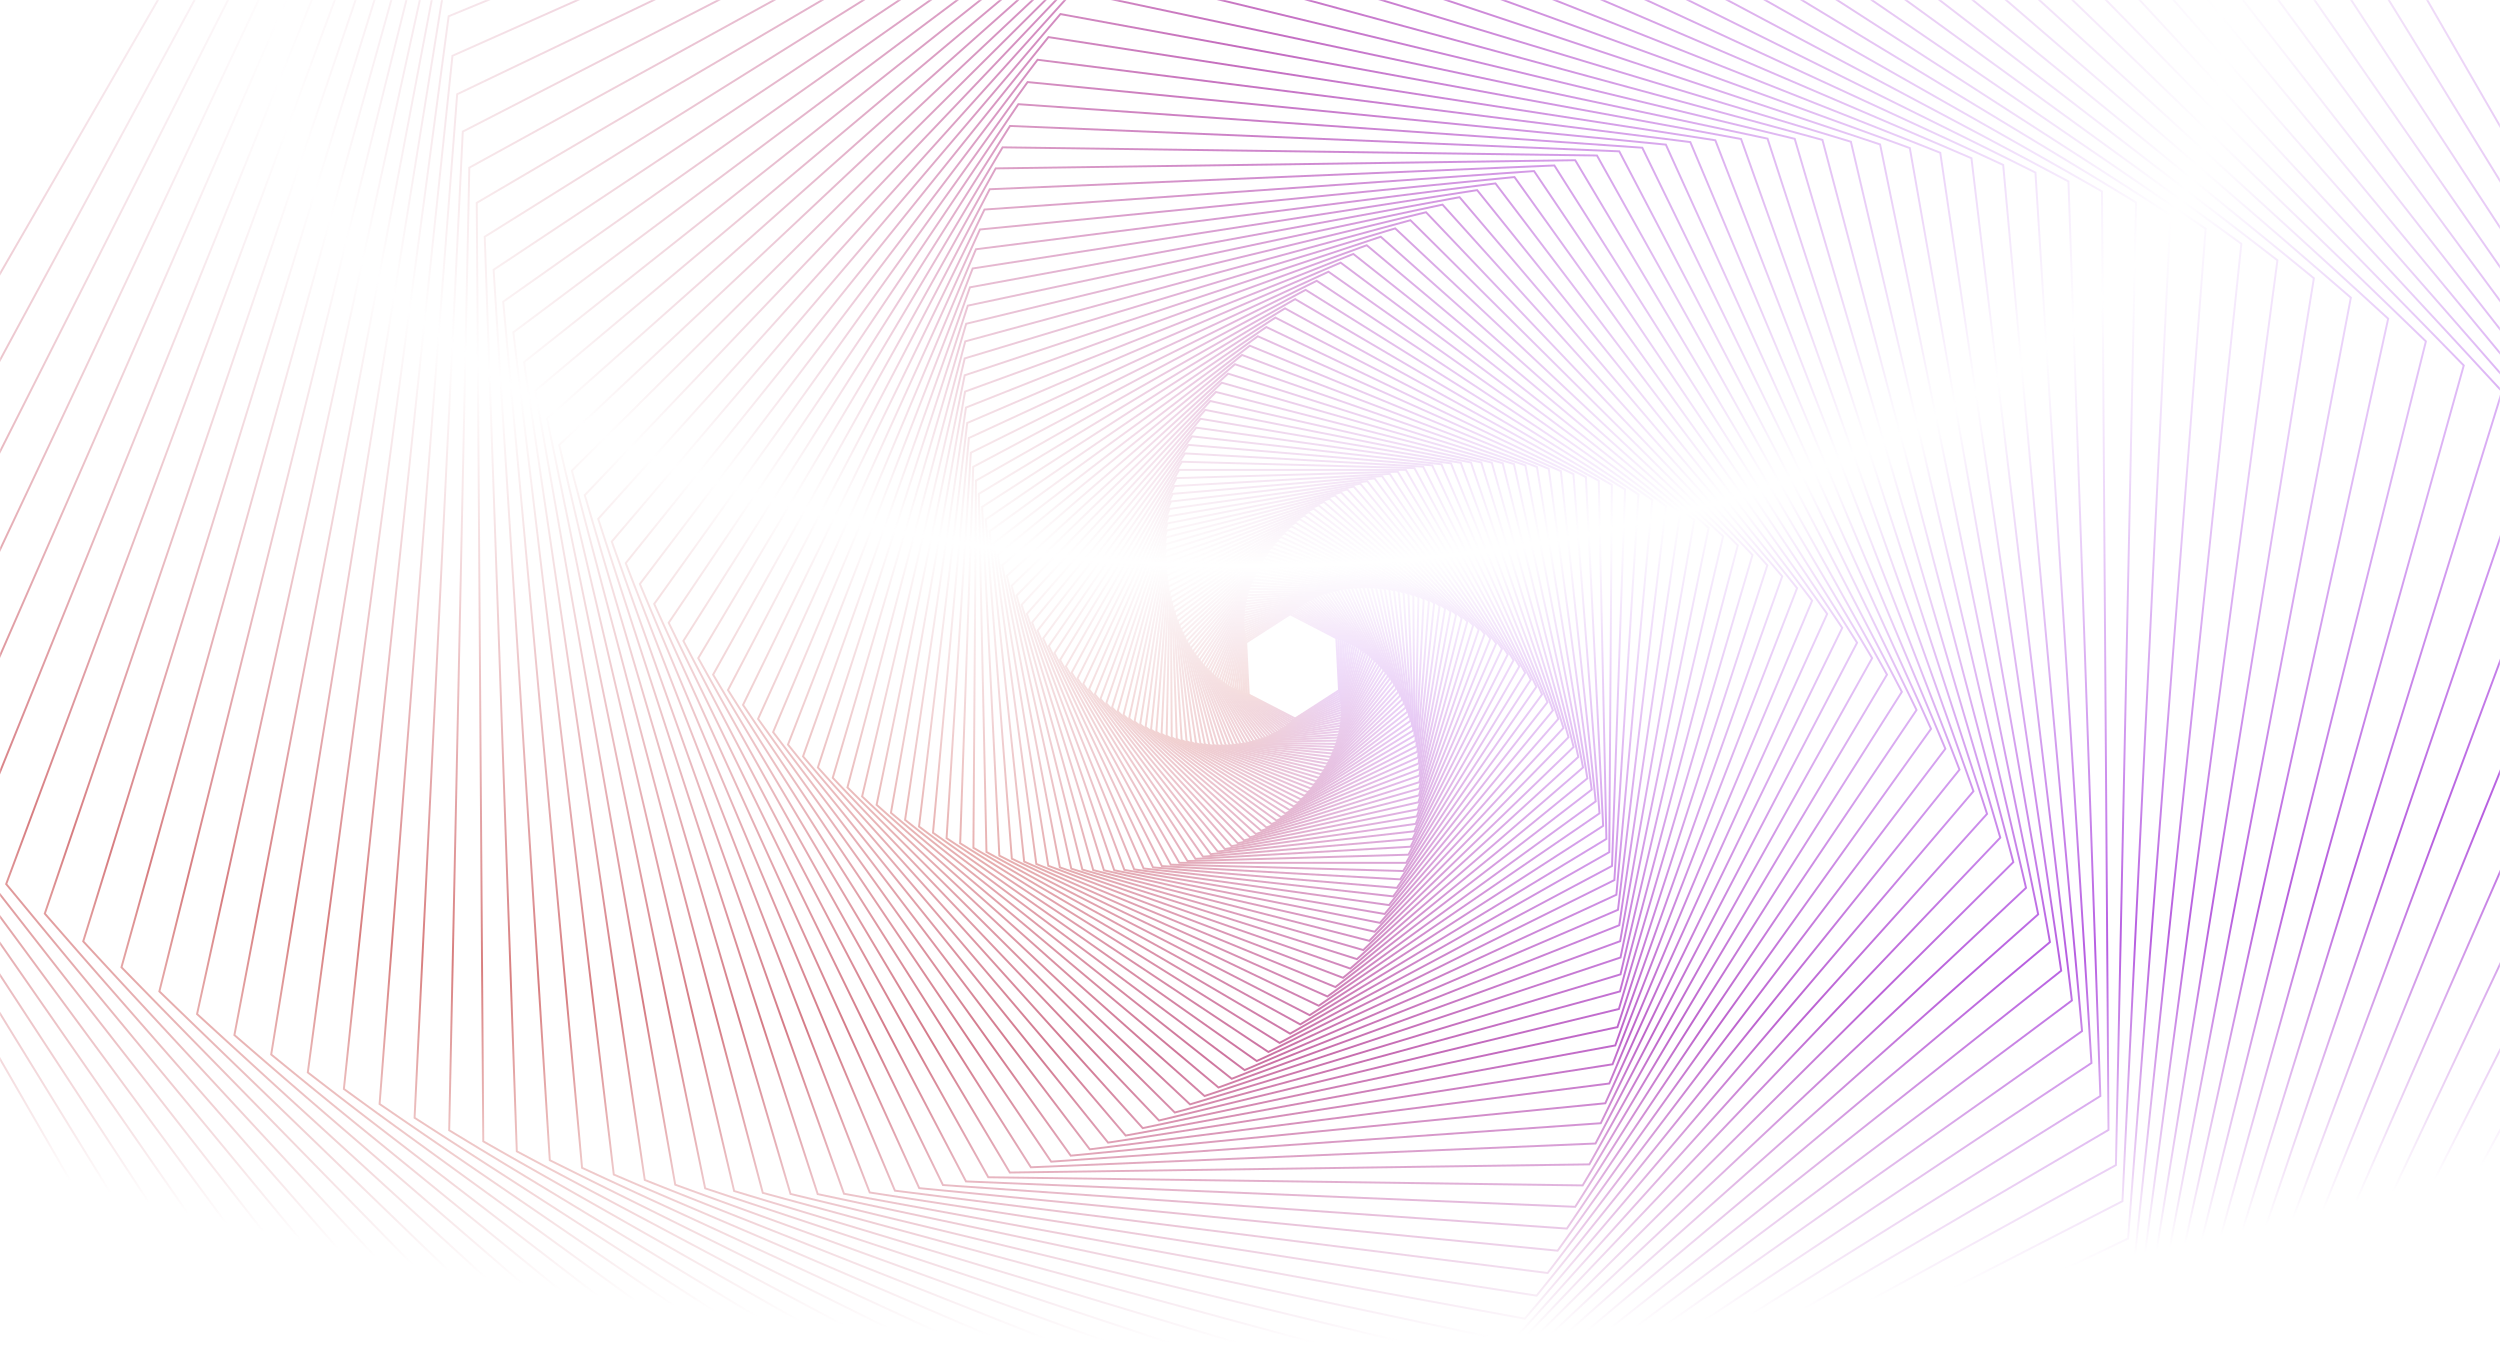 <svg width="1920" height="1035" viewBox="0 0 1920 1035" fill="none" xmlns="http://www.w3.org/2000/svg">
<mask id="mask0_1_6" style="mask-type:alpha" maskUnits="userSpaceOnUse" x="0" y="0" width="1920" height="1035">
<rect width="1920" height="1035" fill="url(#paint0_radial_1_6)"/>
</mask>
<g mask="url(#mask0_1_6)">
<path d="M994.679 551.817L1028.37 530.093L1026.28 490.127L990.781 471.745L957.092 493.469L959.041 533.435L994.679 551.817Z" stroke="url(#paint1_linear_1_6)" stroke-width="1.5" stroke-miterlimit="10"/>
<path d="M993.565 552.792L1028.65 531.486L1027.81 490.545L991.895 470.771L956.674 492.077L957.649 533.018L993.565 552.792Z" stroke="url(#paint2_linear_1_6)" stroke-width="1.5" stroke-miterlimit="10"/>
<path d="M992.452 553.906L1029.06 533.018L1029.34 490.963L993.008 469.657L956.396 490.545L956.117 532.6L992.452 553.906Z" stroke="url(#paint3_linear_1_6)" stroke-width="1.5" stroke-miterlimit="10"/>
<path d="M991.199 554.88L1029.34 534.688L1030.87 491.519L994.262 468.682L956.118 488.874L954.586 532.043L991.199 554.88Z" stroke="url(#paint4_linear_1_6)" stroke-width="1.5" stroke-miterlimit="10"/>
<path d="M989.946 555.995L1029.62 536.22L1032.41 492.077L995.514 467.568L955.839 487.342L953.055 531.486L989.946 555.995Z" stroke="url(#paint5_linear_1_6)" stroke-width="1.5" stroke-miterlimit="10"/>
<path d="M988.554 556.969L1029.9 537.892L1033.94 492.773L996.767 466.593L955.561 485.671L951.524 530.789L988.554 556.969Z" stroke="url(#paint6_linear_1_6)" stroke-width="1.5" stroke-miterlimit="10"/>
<path d="M987.162 558.083L1030.04 539.702L1035.47 493.469L998.159 465.479L955.421 483.861L949.853 530.093L987.162 558.083Z" stroke="url(#paint7_linear_1_6)" stroke-width="1.5" stroke-miterlimit="10"/>
<path d="M985.77 559.058L1030.18 541.512L1037.14 494.166L999.691 464.504L955.282 482.05L948.322 529.397L985.77 559.058Z" stroke="url(#paint8_linear_1_6)" stroke-width="1.5" stroke-miterlimit="10"/>
<path d="M984.238 560.033L1030.32 543.322L1038.81 495.001L1001.22 463.529L955.143 480.24L946.651 528.561L984.238 560.033Z" stroke="url(#paint9_linear_1_6)" stroke-width="1.5" stroke-miterlimit="10"/>
<path d="M982.568 561.008L1030.32 545.133L1040.34 495.837L1002.75 462.555L955.143 478.43L944.981 527.726L982.568 561.008Z" stroke="url(#paint10_linear_1_6)" stroke-width="1.5" stroke-miterlimit="10"/>
<path d="M980.897 561.983L1030.32 547.082L1042.01 496.811L1004.42 461.58L955.143 476.48L943.31 526.751L980.897 561.983Z" stroke="url(#paint11_linear_1_6)" stroke-width="1.5" stroke-miterlimit="10"/>
<path d="M979.227 562.957L1030.32 549.032L1043.68 497.925L1006.23 460.605L955.143 474.531L941.64 525.637L979.227 562.957Z" stroke="url(#paint12_linear_1_6)" stroke-width="1.5" stroke-miterlimit="10"/>
<path d="M977.417 563.793L1030.18 551.121L1045.49 499.039L1008.04 459.77L955.282 472.442L939.969 524.523L977.417 563.793Z" stroke="url(#paint13_linear_1_6)" stroke-width="1.5" stroke-miterlimit="10"/>
<path d="M975.607 564.768L1029.9 553.07L1047.16 500.154L1009.85 458.795L955.421 470.492L938.298 523.409L975.607 564.768Z" stroke="url(#paint14_linear_1_6)" stroke-width="1.5" stroke-miterlimit="10"/>
<path d="M973.658 565.603L1029.76 555.299L1048.83 501.407L1011.8 457.959L955.7 468.264L936.628 522.156L973.658 565.603Z" stroke="url(#paint15_linear_1_6)" stroke-width="1.5" stroke-miterlimit="10"/>
<path d="M971.57 566.439L1029.34 557.387L1050.5 502.799L1013.89 457.124L955.978 466.175L934.818 520.763L971.57 566.439Z" stroke="url(#paint16_linear_1_6)" stroke-width="1.5" stroke-miterlimit="10"/>
<path d="M969.482 567.135L1029.06 559.615L1052.31 504.192L1015.98 456.427L956.396 463.947L933.147 519.371L969.482 567.135Z" stroke="url(#paint17_linear_1_6)" stroke-width="1.5" stroke-miterlimit="10"/>
<path d="M967.254 567.831L1028.51 561.843L1053.98 505.724L1018.07 455.731L956.814 461.719L931.477 517.839L967.254 567.831Z" stroke="url(#paint18_linear_1_6)" stroke-width="1.5" stroke-miterlimit="10"/>
<path d="M965.027 568.528L1028.09 564.211L1055.65 507.395L1020.43 455.035L957.37 459.352L929.667 516.168L965.027 568.528Z" stroke="url(#paint19_linear_1_6)" stroke-width="1.5" stroke-miterlimit="10"/>
<path d="M962.66 569.224L1027.39 566.439L1057.46 509.066L1022.66 454.339L957.927 457.124L927.997 514.497L962.66 569.224Z" stroke="url(#paint20_linear_1_6)" stroke-width="1.5" stroke-miterlimit="10"/>
<path d="M960.294 569.781L1026.7 568.806L1059.13 510.876L1025.17 453.781L958.623 454.756L926.326 512.686L960.294 569.781Z" stroke="url(#paint21_linear_1_6)" stroke-width="1.5" stroke-miterlimit="10"/>
<path d="M957.788 570.338L1026 571.313L1060.8 512.686L1027.53 453.225L959.458 452.25L924.516 510.876L957.788 570.338Z" stroke="url(#paint22_linear_1_6)" stroke-width="1.5" stroke-miterlimit="10"/>
<path d="M955.282 570.895L1025.17 573.68L1062.61 514.636L1030.18 452.668L960.294 449.882L922.846 508.927L955.282 570.895Z" stroke="url(#paint23_linear_1_6)" stroke-width="1.5" stroke-miterlimit="10"/>
<path d="M952.637 571.313L1024.19 576.187L1064.28 516.725L1032.82 452.25L961.268 447.376L921.176 506.838L952.637 571.313Z" stroke="url(#paint24_linear_1_6)" stroke-width="1.5" stroke-miterlimit="10"/>
<path d="M949.992 571.591L1023.08 578.693L1065.96 518.953L1035.47 451.971L962.243 444.869L919.505 504.61L949.992 571.591Z" stroke="url(#paint25_linear_1_6)" stroke-width="1.5" stroke-miterlimit="10"/>
<path d="M947.068 571.87L1021.96 581.339L1067.49 521.181L1038.25 451.693L963.495 442.224L917.834 502.382L947.068 571.87Z" stroke="url(#paint26_linear_1_6)" stroke-width="1.5" stroke-miterlimit="10"/>
<path d="M944.285 572.148L1020.71 583.985L1069.16 523.548L1041.18 451.414L964.749 439.578L916.303 500.014L944.285 572.148Z" stroke="url(#paint27_linear_1_6)" stroke-width="1.5" stroke-miterlimit="10"/>
<path d="M941.361 572.288L1019.32 586.491L1070.83 526.055L1044.1 451.275L966.001 437.071L914.632 497.508L941.361 572.288Z" stroke="url(#paint28_linear_1_6)" stroke-width="1.5" stroke-miterlimit="10"/>
<path d="M938.298 572.288L1017.93 589.137L1072.36 528.701L1047.16 451.275L967.533 434.425L913.101 494.862L938.298 572.288Z" stroke="url(#paint29_linear_1_6)" stroke-width="1.5" stroke-miterlimit="10"/>
<path d="M935.097 572.288L1016.26 591.922L1073.89 531.347L1050.22 451.275L969.064 431.64L911.57 492.216L935.097 572.288Z" stroke="url(#paint30_linear_1_6)" stroke-width="1.5" stroke-miterlimit="10"/>
<path d="M932.034 572.148L1014.59 594.568L1075.28 534.271L1053.43 451.414L970.874 428.994L910.038 489.292L932.034 572.148Z" stroke="url(#paint31_linear_1_6)" stroke-width="1.5" stroke-miterlimit="10"/>
<path d="M928.693 572.009L1012.78 597.354L1076.81 537.195L1056.77 451.554L972.684 426.209L908.646 486.367L928.693 572.009Z" stroke="url(#paint32_linear_1_6)" stroke-width="1.5" stroke-miterlimit="10"/>
<path d="M925.352 571.591L1010.83 599.999L1078.21 540.259L1060.11 451.971L974.632 423.563L907.254 483.304L925.352 571.591Z" stroke="url(#paint33_linear_1_6)" stroke-width="1.5" stroke-miterlimit="10"/>
<path d="M922.011 571.173L1008.74 602.784L1079.6 543.322L1063.45 452.389L976.582 420.778L905.862 480.24L922.011 571.173Z" stroke="url(#paint34_linear_1_6)" stroke-width="1.5" stroke-miterlimit="10"/>
<path d="M918.531 570.756L1006.65 605.569L1080.85 546.665L1066.93 452.807L978.809 417.993L904.609 476.898L918.531 570.756Z" stroke="url(#paint35_linear_1_6)" stroke-width="1.5" stroke-miterlimit="10"/>
<path d="M914.911 570.059L1004.28 608.354L1082.1 550.007L1070.55 453.503L981.175 415.208L903.356 473.556L914.911 570.059Z" stroke="url(#paint36_linear_1_6)" stroke-width="1.5" stroke-miterlimit="10"/>
<path d="M911.291 569.224L1001.78 611.14L1083.22 553.627L1074.17 454.199L983.681 412.423L902.243 469.935L911.291 569.224Z" stroke="url(#paint37_linear_1_6)" stroke-width="1.5" stroke-miterlimit="10"/>
<path d="M907.533 568.388L999.134 613.925L1084.33 557.248L1077.93 455.174L986.327 409.638L901.129 466.314L907.533 568.388Z" stroke="url(#paint38_linear_1_6)" stroke-width="1.5" stroke-miterlimit="10"/>
<path d="M903.774 567.413L996.349 616.57L1085.31 561.008L1081.69 456.149L988.971 406.992L900.154 462.554L903.774 567.413Z" stroke="url(#paint39_linear_1_6)" stroke-width="1.5" stroke-miterlimit="10"/>
<path d="M899.876 566.299L993.565 619.356L1086.28 564.907L1085.44 457.263L991.895 404.207L899.18 458.655L899.876 566.299Z" stroke="url(#paint40_linear_1_6)" stroke-width="1.5" stroke-miterlimit="10"/>
<path d="M895.978 565.046L990.503 622.141L1087.12 568.945L1089.34 458.516L994.957 401.422L898.345 454.617L895.978 565.046Z" stroke="url(#paint41_linear_1_6)" stroke-width="1.5" stroke-miterlimit="10"/>
<path d="M892.08 563.514L987.162 624.786L1087.81 573.123L1093.38 460.048L998.159 398.637L897.51 450.439L892.08 563.514Z" stroke="url(#paint42_linear_1_6)" stroke-width="1.5" stroke-miterlimit="10"/>
<path d="M888.043 561.982L983.821 627.571L1088.51 577.301L1097.42 461.58L1001.64 395.991L896.953 446.262L888.043 561.982Z" stroke="url(#paint43_linear_1_6)" stroke-width="1.5" stroke-miterlimit="10"/>
<path d="M884.006 560.311L980.34 630.217L1089.06 581.757L1101.45 463.251L1005.12 393.345L896.396 441.806L884.006 560.311Z" stroke="url(#paint44_linear_1_6)" stroke-width="1.5" stroke-miterlimit="10"/>
<path d="M879.83 558.362L976.581 632.863L1089.48 586.352L1105.63 465.201L1008.88 390.699L895.978 437.21L879.83 558.362Z" stroke="url(#paint45_linear_1_6)" stroke-width="1.5" stroke-miterlimit="10"/>
<path d="M875.653 556.273L972.684 635.509L1089.76 590.948L1109.81 467.289L1012.64 388.053L895.561 432.615L875.653 556.273Z" stroke="url(#paint46_linear_1_6)" stroke-width="1.5" stroke-miterlimit="10"/>
<path d="M871.338 554.045L968.646 638.016L1090.04 595.682L1113.98 469.517L1016.81 385.547L895.421 427.88L871.338 554.045Z" stroke="url(#paint47_linear_1_6)" stroke-width="1.5" stroke-miterlimit="10"/>
<path d="M867.161 551.678L964.47 640.523L1090.04 600.696L1118.3 471.885L1020.99 383.04L895.421 422.867L867.161 551.678Z" stroke="url(#paint48_linear_1_6)" stroke-width="1.5" stroke-miterlimit="10"/>
<path d="M862.846 549.032L960.015 643.029L1089.9 605.709L1122.61 474.53L1025.31 380.533L895.421 417.854L862.846 549.032Z" stroke="url(#paint49_linear_1_6)" stroke-width="1.5" stroke-miterlimit="10"/>
<path d="M858.391 546.247L955.422 645.396L1089.76 610.861L1126.93 477.316L1029.9 378.166L895.7 412.701L858.391 546.247Z" stroke="url(#paint50_linear_1_6)" stroke-width="1.5" stroke-miterlimit="10"/>
<path d="M854.076 543.322L950.688 647.624L1089.34 616.153L1131.38 480.24L1034.77 375.938L896.118 407.41L854.076 543.322Z" stroke="url(#paint51_linear_1_6)" stroke-width="1.5" stroke-miterlimit="10"/>
<path d="M849.621 540.119L945.816 649.852L1088.79 621.584L1135.7 483.443L1039.64 373.71L896.674 401.979L849.621 540.119Z" stroke="url(#paint52_linear_1_6)" stroke-width="1.5" stroke-miterlimit="10"/>
<path d="M845.166 536.778L940.665 652.081L1088.09 627.015L1140.15 486.785L1044.8 371.482L897.37 396.548L845.166 536.778Z" stroke="url(#paint53_linear_1_6)" stroke-width="1.5" stroke-miterlimit="10"/>
<path d="M840.851 533.157L935.236 654.03L1087.25 632.724L1144.61 490.406L1050.09 369.532L898.206 390.838L840.851 533.157Z" stroke="url(#paint54_linear_1_6)" stroke-width="1.5" stroke-miterlimit="10"/>
<path d="M836.396 529.397L929.806 655.98L1086.14 638.434L1149.06 494.165L1055.65 367.444L899.319 385.129L836.396 529.397Z" stroke="url(#paint55_linear_1_6)" stroke-width="1.5" stroke-miterlimit="10"/>
<path d="M831.941 525.358L923.96 657.929L1084.89 644.282L1153.52 498.204L1061.36 365.633L900.572 379.28L831.941 525.358Z" stroke="url(#paint56_linear_1_6)" stroke-width="1.5" stroke-miterlimit="10"/>
<path d="M827.486 521.041L918.112 659.6L1083.36 650.27L1157.97 502.52L1067.35 363.962L901.964 373.292L827.486 521.041Z" stroke="url(#paint57_linear_1_6)" stroke-width="1.5" stroke-miterlimit="10"/>
<path d="M823.031 516.585L911.988 661.271L1081.69 656.397L1162.43 506.977L1073.47 362.291L903.635 367.165L823.031 516.585Z" stroke="url(#paint58_linear_1_6)" stroke-width="1.5" stroke-miterlimit="10"/>
<path d="M818.577 511.851L905.723 662.664H1079.88L1166.88 511.712L1079.74 360.899H905.584L818.577 511.851Z" stroke="url(#paint59_linear_1_6)" stroke-width="1.5" stroke-miterlimit="10"/>
<path d="M814.122 506.838L899.18 664.056L1077.65 668.93L1171.34 516.725L1086.28 359.506L907.672 354.632L814.122 506.838Z" stroke="url(#paint60_linear_1_6)" stroke-width="1.5" stroke-miterlimit="10"/>
<path d="M809.807 501.546L892.359 665.17L1075.42 675.336L1175.65 522.016L1092.96 358.392L910.039 348.226L809.807 501.546Z" stroke="url(#paint61_linear_1_6)" stroke-width="1.5" stroke-miterlimit="10"/>
<path d="M805.491 496.115L885.537 666.145L1072.78 681.881L1179.97 527.447L1099.92 357.417L912.684 341.682L805.491 496.115Z" stroke="url(#paint62_linear_1_6)" stroke-width="1.5" stroke-miterlimit="10"/>
<path d="M801.175 490.266L878.298 666.981L1069.99 688.426L1184.28 533.296L1107.02 356.582L915.468 335.136L801.175 490.266Z" stroke="url(#paint63_linear_1_6)" stroke-width="1.5" stroke-miterlimit="10"/>
<path d="M796.86 484.278L871.059 667.677L1066.79 695.11L1188.46 539.284L1114.4 355.885L918.67 328.452L796.86 484.278Z" stroke="url(#paint64_linear_1_6)" stroke-width="1.5" stroke-miterlimit="10"/>
<path d="M792.683 478.012L863.542 668.095L1063.45 701.934L1192.64 545.55L1121.92 355.468L922.011 321.629L792.683 478.012Z" stroke="url(#paint65_linear_1_6)" stroke-width="1.5" stroke-miterlimit="10"/>
<path d="M788.646 471.467L855.746 668.373L1059.83 708.757L1196.81 552.095L1129.71 355.189L925.63 314.805L788.646 471.467Z" stroke="url(#paint66_linear_1_6)" stroke-width="1.5" stroke-miterlimit="10"/>
<path d="M784.609 464.504L847.811 668.373L1055.79 715.581L1200.71 559.058L1137.65 355.189L929.528 307.982L784.609 464.504Z" stroke="url(#paint67_linear_1_6)" stroke-width="1.5" stroke-miterlimit="10"/>
<path d="M780.711 457.402L839.597 668.234L1051.62 722.543L1204.61 566.16L1145.72 355.328L933.844 301.019L780.711 457.402Z" stroke="url(#paint68_linear_1_6)" stroke-width="1.5" stroke-miterlimit="10"/>
<path d="M776.953 449.883L831.245 667.816L1047.02 729.646L1208.51 573.68L1154.08 355.746L938.299 293.917L776.953 449.883Z" stroke="url(#paint69_linear_1_6)" stroke-width="1.5" stroke-miterlimit="10"/>
<path d="M773.333 442.223L822.753 667.12L1042.15 736.608L1212.13 581.339L1162.71 356.443L943.171 286.954L773.333 442.223Z" stroke="url(#paint70_linear_1_6)" stroke-width="1.5" stroke-miterlimit="10"/>
<path d="M769.714 434.147L813.983 666.145L1037 743.849L1215.75 589.416L1171.48 357.417L948.461 279.713L769.714 434.147Z" stroke="url(#paint71_linear_1_6)" stroke-width="1.5" stroke-miterlimit="10"/>
<path d="M766.233 425.791L805.073 664.892L1031.43 750.951L1219.09 597.771L1180.39 358.67L953.89 272.611L766.233 425.791Z" stroke="url(#paint72_linear_1_6)" stroke-width="1.5" stroke-miterlimit="10"/>
<path d="M763.031 417.158L795.885 663.499L1025.58 758.053L1222.43 606.405L1189.44 360.063L959.876 265.509L763.031 417.158Z" stroke="url(#paint73_linear_1_6)" stroke-width="1.5" stroke-miterlimit="10"/>
<path d="M759.969 408.106L786.558 661.689L1019.46 765.295L1225.49 615.457L1198.76 361.874L966.001 258.268L759.969 408.106Z" stroke="url(#paint74_linear_1_6)" stroke-width="1.5" stroke-miterlimit="10"/>
<path d="M757.045 398.915L777.092 659.461L1012.78 772.397L1228.41 624.647L1208.37 364.102L972.544 251.166L757.045 398.915Z" stroke="url(#paint75_linear_1_6)" stroke-width="1.5" stroke-miterlimit="10"/>
<path d="M754.261 389.307L767.486 657.094L1005.82 779.638L1231.2 634.256L1217.97 366.469L979.505 243.925L754.261 389.307Z" stroke="url(#paint76_linear_1_6)" stroke-width="1.5" stroke-miterlimit="10"/>
<path d="M751.755 379.28L757.602 654.309L998.577 786.74L1233.7 644.282L1227.86 369.254L986.883 236.823L751.755 379.28Z" stroke="url(#paint77_linear_1_6)" stroke-width="1.5" stroke-miterlimit="10"/>
<path d="M749.528 369.115L747.579 651.106L990.781 793.842L1235.93 654.448L1237.88 372.457L994.679 229.721L749.528 369.115Z" stroke="url(#paint78_linear_1_6)" stroke-width="1.5" stroke-miterlimit="10"/>
<path d="M747.44 358.531L737.416 647.624L982.707 800.944L1238.02 665.031L1248.04 375.938L1002.75 222.618L747.44 358.531Z" stroke="url(#paint79_linear_1_6)" stroke-width="1.5" stroke-miterlimit="10"/>
<path d="M745.63 347.669L726.976 643.725L974.076 807.907L1239.83 675.893L1258.35 379.837L1011.25 215.656L745.63 347.669Z" stroke="url(#paint80_linear_1_6)" stroke-width="1.5" stroke-miterlimit="10"/>
<path d="M744.099 336.39L716.535 639.548L965.166 814.869L1241.36 687.173L1268.93 384.015L1020.29 208.693L744.099 336.39Z" stroke="url(#paint81_linear_1_6)" stroke-width="1.5" stroke-miterlimit="10"/>
<path d="M742.846 324.832L705.816 634.813L955.839 821.832L1242.61 698.731L1279.51 388.749L1029.62 201.73L742.846 324.832Z" stroke="url(#paint82_linear_1_6)" stroke-width="1.5" stroke-miterlimit="10"/>
<path d="M741.871 312.995L695.096 629.66L945.955 828.516L1243.59 710.567L1290.36 393.902L1039.37 195.046L741.871 312.995Z" stroke="url(#paint83_linear_1_6)" stroke-width="1.5" stroke-miterlimit="10"/>
<path d="M741.175 300.74L684.238 624.229L935.792 835.201L1244.28 722.822L1301.22 399.333L1049.67 188.362L741.175 300.74Z" stroke="url(#paint84_linear_1_6)" stroke-width="1.5" stroke-miterlimit="10"/>
<path d="M740.897 288.207L673.24 618.102L925.073 841.745L1244.56 735.355L1312.22 405.46L1060.39 181.817L740.897 288.207Z" stroke="url(#paint85_linear_1_6)" stroke-width="1.5" stroke-miterlimit="10"/>
<path d="M740.897 275.257L662.103 611.697L913.937 848.151L1244.56 748.306L1323.36 411.866L1071.52 175.411L740.897 275.257Z" stroke="url(#paint86_linear_1_6)" stroke-width="1.5" stroke-miterlimit="10"/>
<path d="M741.314 262.167L650.827 604.734L902.243 854.418L1244.15 761.395L1334.63 418.829L1083.22 169.145L741.314 262.167Z" stroke="url(#paint87_linear_1_6)" stroke-width="1.5" stroke-miterlimit="10"/>
<path d="M742.011 248.659L639.551 597.353L890.131 860.545L1243.31 774.903L1345.91 426.209L1095.19 163.018L742.011 248.659Z" stroke="url(#paint88_linear_1_6)" stroke-width="1.5" stroke-miterlimit="10"/>
<path d="M743.263 234.734L628.135 589.416L877.602 866.394L1242.2 788.829L1357.32 434.147L1107.86 157.169L743.263 234.734Z" stroke="url(#paint89_linear_1_6)" stroke-width="1.5" stroke-miterlimit="10"/>
<path d="M744.934 220.669L616.72 580.921L864.516 872.103L1240.53 802.894L1368.74 442.641L1120.94 151.459L744.934 220.669Z" stroke="url(#paint90_linear_1_6)" stroke-width="1.5" stroke-miterlimit="10"/>
<path d="M747.022 206.186L605.166 571.869L851.013 877.534L1238.44 817.376L1380.16 451.692L1134.45 146.028L747.022 206.186Z" stroke="url(#paint91_linear_1_6)" stroke-width="1.5" stroke-miterlimit="10"/>
<path d="M749.528 191.425L593.75 562.261L836.952 882.686L1235.93 832.137L1391.71 461.301L1148.51 140.876L749.528 191.425Z" stroke="url(#paint92_linear_1_6)" stroke-width="1.5" stroke-miterlimit="10"/>
<path d="M752.591 176.247L582.196 552.095L822.335 887.56L1232.87 847.316L1403.26 471.467L1163.12 136.002L752.591 176.247Z" stroke="url(#paint93_linear_1_6)" stroke-width="1.5" stroke-miterlimit="10"/>
<path d="M756.071 160.929L570.641 541.373L807.301 892.156L1229.39 862.634L1414.82 482.189L1178.16 131.406L756.071 160.929Z" stroke="url(#paint94_linear_1_6)" stroke-width="1.5" stroke-miterlimit="10"/>
<path d="M760.108 145.332L559.087 529.954L791.709 896.473L1225.35 878.23L1426.23 493.608L1193.75 127.09L760.108 145.332Z" stroke="url(#paint95_linear_1_6)" stroke-width="1.5" stroke-miterlimit="10"/>
<path d="M764.702 129.318L547.671 518.117L775.56 900.511L1220.62 894.244L1437.79 505.445L1209.76 123.051L764.702 129.318Z" stroke="url(#paint96_linear_1_6)" stroke-width="1.5" stroke-miterlimit="10"/>
<path d="M769.992 113.164L536.256 505.445L758.994 904.132L1215.47 910.398L1449.2 518.117L1226.47 119.431L769.992 113.164Z" stroke="url(#paint97_linear_1_6)" stroke-width="1.5" stroke-miterlimit="10"/>
<path d="M775.699 96.732L524.841 492.216L741.871 907.335L1209.76 926.83L1460.62 531.347L1243.59 116.228L775.699 96.732Z" stroke="url(#paint98_linear_1_6)" stroke-width="1.5" stroke-miterlimit="10"/>
<path d="M782.104 80.022L513.565 478.29L724.192 910.12L1203.36 943.541L1471.9 545.272L1261.27 113.443L782.104 80.022Z" stroke="url(#paint99_linear_1_6)" stroke-width="1.5" stroke-miterlimit="10"/>
<path d="M789.203 63.032L502.428 463.808L705.955 912.487L1196.26 960.53L1483.03 559.754L1279.37 111.075L789.203 63.032Z" stroke="url(#paint100_linear_1_6)" stroke-width="1.5" stroke-miterlimit="10"/>
<path d="M796.86 45.904L491.43 448.49L687.3 914.437L1188.6 977.658L1494.03 575.073L1298.16 109.126L796.86 45.904Z" stroke="url(#paint101_linear_1_6)" stroke-width="1.5" stroke-miterlimit="10"/>
<path d="M805.212 28.497L480.572 432.476L667.95 915.829L1180.11 995.065L1504.89 591.087L1317.37 107.733L805.212 28.497Z" stroke="url(#paint102_linear_1_6)" stroke-width="1.5" stroke-miterlimit="10"/>
<path d="M814.4 10.812L469.852 415.904L648.182 916.804L1171.06 1012.75L1515.61 607.658L1337.14 106.759L814.4 10.812Z" stroke="url(#paint103_linear_1_6)" stroke-width="1.5" stroke-miterlimit="10"/>
<path d="M824.145 -6.874L459.412 398.497L627.997 917.082L1161.32 1030.44L1526.05 625.065L1357.46 106.48L824.145 -6.874Z" stroke="url(#paint104_linear_1_6)" stroke-width="1.5" stroke-miterlimit="10"/>
<path d="M834.725 -24.837L449.11 380.255L607.115 916.943L1150.6 1048.4L1536.21 643.307L1378.35 106.619L834.725 -24.837Z" stroke="url(#paint105_linear_1_6)" stroke-width="1.5" stroke-miterlimit="10"/>
<path d="M846.141 -42.94L439.226 361.456L585.816 916.108L1139.32 1066.5L1546.23 662.107L1399.64 107.455L846.141 -42.94Z" stroke="url(#paint106_linear_1_6)" stroke-width="1.5" stroke-miterlimit="10"/>
<path d="M858.252 -61.183L429.481 341.682L563.82 914.715L1127.07 1084.75L1555.98 681.881L1421.5 108.848L858.252 -61.183Z" stroke="url(#paint107_linear_1_6)" stroke-width="1.5" stroke-miterlimit="10"/>
<path d="M871.338 -79.564L420.154 321.35L541.546 912.626L1114.12 1103.13L1565.31 702.212L1443.91 110.936L871.338 -79.564Z" stroke="url(#paint108_linear_1_6)" stroke-width="1.5" stroke-miterlimit="10"/>
<path d="M885.12 -97.946L411.105 300.044L518.576 909.841L1100.2 1121.51L1574.35 723.518L1466.74 113.721L885.12 -97.946Z" stroke="url(#paint109_linear_1_6)" stroke-width="1.5" stroke-miterlimit="10"/>
<path d="M899.876 -116.467L402.474 278.042L495.189 906.22L1085.44 1140.03L1582.99 745.52L1490.13 117.342L899.876 -116.467Z" stroke="url(#paint110_linear_1_6)" stroke-width="1.5" stroke-miterlimit="10"/>
<path d="M915.607 -134.988L394.261 255.204L471.384 902.043L1069.85 1158.55L1591.2 768.358L1514.08 121.519L915.607 -134.988Z" stroke="url(#paint111_linear_1_6)" stroke-width="1.5" stroke-miterlimit="10"/>
<path d="M932.173 -153.509L386.465 231.67L447.022 896.89L1053.29 1177.07L1599 791.892L1538.44 126.672L932.173 -153.509Z" stroke="url(#paint112_linear_1_6)" stroke-width="1.5" stroke-miterlimit="10"/>
<path d="M949.714 -172.03L379.086 207.161L422.242 891.042L1035.75 1195.59L1606.23 816.401L1563.22 132.521L949.714 -172.03Z" stroke="url(#paint113_linear_1_6)" stroke-width="1.5" stroke-miterlimit="10"/>
<path d="M968.09 -190.551L372.265 181.817L396.905 884.218L1017.23 1214.11L1613.06 841.746L1588.55 139.344L968.09 -190.551Z" stroke="url(#paint114_linear_1_6)" stroke-width="1.5" stroke-miterlimit="10"/>
<path d="M987.579 -209.071L366.14 155.776L371.152 876.559L997.742 1232.63L1619.32 867.786L1614.31 147.003L987.579 -209.071Z" stroke="url(#paint115_linear_1_6)" stroke-width="1.5" stroke-miterlimit="10"/>
<path d="M1008.18 -227.453L360.432 128.761L344.98 868.065L977.278 1251.02L1625.03 894.802L1640.48 155.498L1008.18 -227.453Z" stroke="url(#paint116_linear_1_6)" stroke-width="1.5" stroke-miterlimit="10"/>
<path d="M1029.76 -245.695L355.421 101.049L318.39 858.456L955.7 1269.26L1630.04 922.513L1666.93 165.106L1029.76 -245.695Z" stroke="url(#paint117_linear_1_6)" stroke-width="1.5" stroke-miterlimit="10"/>
<path d="M1052.31 -263.799L351.105 72.363L291.523 847.873L933.148 1287.36L1634.36 951.2L1693.94 175.69L1052.31 -263.799Z" stroke="url(#paint118_linear_1_6)" stroke-width="1.5" stroke-miterlimit="10"/>
<path d="M1075.98 -281.623L347.486 42.841L264.098 836.315L909.342 1305.19L1637.97 980.722L1721.36 187.248L1075.98 -281.623Z" stroke="url(#paint119_linear_1_6)" stroke-width="1.5" stroke-miterlimit="10"/>
<path d="M1100.9 -299.309L344.562 12.483L236.395 823.642L884.563 1322.87L1640.9 1011.08L1749.07 199.92L1100.9 -299.309Z" stroke="url(#paint120_linear_1_6)" stroke-width="1.5" stroke-miterlimit="10"/>
<path d="M1126.79 -316.716L342.474 -18.71L208.274 809.856L858.53 1340.28L1642.99 1042.27L1777.05 213.706L1126.79 -316.716Z" stroke="url(#paint121_linear_1_6)" stroke-width="1.5" stroke-miterlimit="10"/>
<path d="M1153.94 -333.844L341.221 -50.739L180.015 794.956L831.523 1357.41L1644.24 1074.3L1805.45 228.606L1153.94 -333.844Z" stroke="url(#paint122_linear_1_6)" stroke-width="1.5" stroke-miterlimit="10"/>
<path d="M1182.2 -350.694L340.803 -83.603L151.337 778.802L803.124 1374.26L1644.66 1107.17L1834.12 244.76L1182.2 -350.694Z" stroke="url(#paint123_linear_1_6)" stroke-width="1.5" stroke-miterlimit="10"/>
<path d="M1211.71 -366.986L341.36 -117.302L122.381 761.395L773.751 1390.55L1643.96 1140.86L1863.08 262.167L1211.71 -366.986Z" stroke="url(#paint124_linear_1_6)" stroke-width="1.5" stroke-miterlimit="10"/>
<path d="M1242.48 -383L342.892 -151.837L93.286 742.875L742.985 1406.56L1642.43 1175.4L1892.17 280.688L1242.48 -383Z" stroke="url(#paint125_linear_1_6)" stroke-width="1.5" stroke-miterlimit="10"/>
<path d="M1274.35 -398.458L345.537 -187.348L63.912 722.961L711.106 1422.02L1639.92 1210.91L1921.55 300.601L1274.35 -398.458Z" stroke="url(#paint126_linear_1_6)" stroke-width="1.5" stroke-miterlimit="10"/>
<path d="M1307.49 -413.358L349.156 -223.554L34.399 701.655L677.834 1436.92L1636.3 1247.12L1951.06 321.907L1307.49 -413.358Z" stroke="url(#paint127_linear_1_6)" stroke-width="1.5" stroke-miterlimit="10"/>
<path d="M1342.01 -427.701L354.029 -260.596L4.747 678.957L643.449 1451.26L1631.43 1284.16L1980.71 344.606L1342.01 -427.701Z" stroke="url(#paint128_linear_1_6)" stroke-width="1.5" stroke-miterlimit="10"/>
<path d="M1377.65 -441.488L359.875 -298.334L-25.044 654.865L607.672 1465.05L1625.45 1321.9L2010.5 368.697L1377.65 -441.488Z" stroke="url(#paint129_linear_1_6)" stroke-width="1.5" stroke-miterlimit="10"/>
<path d="M1414.68 -454.578L367.114 -337.047L-54.974 629.382L570.641 1478.14L1618.35 1360.61L2040.3 394.18L1414.68 -454.578Z" stroke="url(#paint130_linear_1_6)" stroke-width="1.5" stroke-miterlimit="10"/>
<path d="M1453.1 -466.832L375.606 -376.316L-84.766 602.366L532.358 1490.39L1609.85 1399.88L2070.23 421.196L1453.1 -466.832Z" stroke="url(#paint131_linear_1_6)" stroke-width="1.5" stroke-miterlimit="10"/>
<path d="M1492.78 -478.39L385.49 -416.561L-114.557 573.68L492.683 1501.95L1599.97 1440.12L2100.02 449.883L1492.78 -478.39Z" stroke="url(#paint132_linear_1_6)" stroke-width="1.5" stroke-miterlimit="10"/>
<path d="M1533.71 -489.113L396.627 -457.363L-144.348 543.601L451.616 1512.68L1588.69 1480.93L2129.81 479.961L1533.71 -489.113Z" stroke="url(#paint133_linear_1_6)" stroke-width="1.5" stroke-miterlimit="10"/>
<path d="M1576.03 -499H409.295L-174 511.712L409.295 1522.56H1576.03L2159.46 511.712L1576.03 -499Z" stroke="url(#paint134_linear_1_6)" stroke-width="1.5" stroke-miterlimit="10"/>
</g>
<defs>
<radialGradient id="paint0_radial_1_6" cx="0" cy="0" r="1" gradientUnits="userSpaceOnUse" gradientTransform="translate(960 35.575) rotate(90) scale(999.424 1854)">
<stop stop-color="#D9D9D9"/>
<stop offset="0.399" stop-color="#D9D9D9" stop-opacity="0"/>
<stop offset="0.627" stop-color="#D9D9D9" stop-opacity="0.6"/>
<stop offset="0.778" stop-color="#D9D9D9"/>
<stop offset="1" stop-color="#D9D9D9" stop-opacity="0"/>
</radialGradient>
<linearGradient id="paint1_linear_1_6" x1="1028.41" y1="500.912" x2="956.104" y2="518.476" gradientUnits="userSpaceOnUse">
<stop stop-color="#B35AEA"/>
<stop offset="1" stop-color="#D87D7D"/>
</linearGradient>
<linearGradient id="paint2_linear_1_6" x1="1028.69" y1="500.648" x2="955.561" y2="518.158" gradientUnits="userSpaceOnUse">
<stop stop-color="#B35AEA"/>
<stop offset="1" stop-color="#D87D7D"/>
</linearGradient>
<linearGradient id="paint3_linear_1_6" x1="1029.39" y1="500.345" x2="954.909" y2="518.01" gradientUnits="userSpaceOnUse">
<stop stop-color="#B35AEA"/>
<stop offset="1" stop-color="#D87D7D"/>
</linearGradient>
<linearGradient id="paint4_linear_1_6" x1="1030.92" y1="500.08" x2="953.479" y2="518.783" gradientUnits="userSpaceOnUse">
<stop stop-color="#B35AEA"/>
<stop offset="1" stop-color="#D87D7D"/>
</linearGradient>
<linearGradient id="paint5_linear_1_6" x1="1032.46" y1="499.778" x2="952.028" y2="519.472" gradientUnits="userSpaceOnUse">
<stop stop-color="#B35AEA"/>
<stop offset="1" stop-color="#D87D7D"/>
</linearGradient>
<linearGradient id="paint6_linear_1_6" x1="1033.99" y1="499.514" x2="950.611" y2="520.261" gradientUnits="userSpaceOnUse">
<stop stop-color="#B35AEA"/>
<stop offset="1" stop-color="#D87D7D"/>
</linearGradient>
<linearGradient id="paint7_linear_1_6" x1="1035.52" y1="499.211" x2="949.045" y2="521.028" gradientUnits="userSpaceOnUse">
<stop stop-color="#B35AEA"/>
<stop offset="1" stop-color="#D87D7D"/>
</linearGradient>
<linearGradient id="paint8_linear_1_6" x1="1037.2" y1="498.947" x2="947.657" y2="521.897" gradientUnits="userSpaceOnUse">
<stop stop-color="#B35AEA"/>
<stop offset="1" stop-color="#D87D7D"/>
</linearGradient>
<linearGradient id="paint9_linear_1_6" x1="1038.87" y1="498.682" x2="946.153" y2="522.842" gradientUnits="userSpaceOnUse">
<stop stop-color="#B35AEA"/>
<stop offset="1" stop-color="#D87D7D"/>
</linearGradient>
<linearGradient id="paint10_linear_1_6" x1="1040.4" y1="498.417" x2="944.64" y2="523.727" gradientUnits="userSpaceOnUse">
<stop stop-color="#B35AEA"/>
<stop offset="1" stop-color="#D87D7D"/>
</linearGradient>
<linearGradient id="paint11_linear_1_6" x1="1042.07" y1="498.153" x2="943.152" y2="524.688" gradientUnits="userSpaceOnUse">
<stop stop-color="#B35AEA"/>
<stop offset="1" stop-color="#D87D7D"/>
</linearGradient>
<linearGradient id="paint12_linear_1_6" x1="1043.75" y1="497.888" x2="941.672" y2="525.657" gradientUnits="userSpaceOnUse">
<stop stop-color="#B35AEA"/>
<stop offset="1" stop-color="#D87D7D"/>
</linearGradient>
<linearGradient id="paint13_linear_1_6" x1="1045.56" y1="497.661" x2="940.258" y2="526.809" gradientUnits="userSpaceOnUse">
<stop stop-color="#B35AEA"/>
<stop offset="1" stop-color="#D87D7D"/>
</linearGradient>
<linearGradient id="paint14_linear_1_6" x1="1047.23" y1="497.397" x2="938.794" y2="527.794" gradientUnits="userSpaceOnUse">
<stop stop-color="#B35AEA"/>
<stop offset="1" stop-color="#D87D7D"/>
</linearGradient>
<linearGradient id="paint15_linear_1_6" x1="1048.9" y1="497.17" x2="937.379" y2="528.891" gradientUnits="userSpaceOnUse">
<stop stop-color="#B35AEA"/>
<stop offset="1" stop-color="#D87D7D"/>
</linearGradient>
<linearGradient id="paint16_linear_1_6" x1="1050.58" y1="496.943" x2="935.857" y2="530.071" gradientUnits="userSpaceOnUse">
<stop stop-color="#B35AEA"/>
<stop offset="1" stop-color="#D87D7D"/>
</linearGradient>
<linearGradient id="paint17_linear_1_6" x1="1052.39" y1="496.754" x2="934.531" y2="531.371" gradientUnits="userSpaceOnUse">
<stop stop-color="#B35AEA"/>
<stop offset="1" stop-color="#D87D7D"/>
</linearGradient>
<linearGradient id="paint18_linear_1_6" x1="1054.06" y1="496.565" x2="933.194" y2="532.608" gradientUnits="userSpaceOnUse">
<stop stop-color="#B35AEA"/>
<stop offset="1" stop-color="#D87D7D"/>
</linearGradient>
<linearGradient id="paint19_linear_1_6" x1="1055.73" y1="496.376" x2="931.756" y2="533.931" gradientUnits="userSpaceOnUse">
<stop stop-color="#B35AEA"/>
<stop offset="1" stop-color="#D87D7D"/>
</linearGradient>
<linearGradient id="paint20_linear_1_6" x1="1057.55" y1="496.187" x2="930.469" y2="535.264" gradientUnits="userSpaceOnUse">
<stop stop-color="#B35AEA"/>
<stop offset="1" stop-color="#D87D7D"/>
</linearGradient>
<linearGradient id="paint21_linear_1_6" x1="1059.22" y1="496.035" x2="929.224" y2="536.648" gradientUnits="userSpaceOnUse">
<stop stop-color="#B35AEA"/>
<stop offset="1" stop-color="#D87D7D"/>
</linearGradient>
<linearGradient id="paint22_linear_1_6" x1="1060.89" y1="495.62" x2="927.485" y2="537.29" gradientUnits="userSpaceOnUse">
<stop stop-color="#B35AEA"/>
<stop offset="1" stop-color="#D87D7D"/>
</linearGradient>
<linearGradient id="paint23_linear_1_6" x1="1062.7" y1="494.977" x2="925.559" y2="537.228" gradientUnits="userSpaceOnUse">
<stop stop-color="#B35AEA"/>
<stop offset="1" stop-color="#D87D7D"/>
</linearGradient>
<linearGradient id="paint24_linear_1_6" x1="1064.38" y1="494.297" x2="923.567" y2="536.985" gradientUnits="userSpaceOnUse">
<stop stop-color="#B35AEA"/>
<stop offset="1" stop-color="#D87D7D"/>
</linearGradient>
<linearGradient id="paint25_linear_1_6" x1="1066.05" y1="493.616" x2="921.591" y2="536.754" gradientUnits="userSpaceOnUse">
<stop stop-color="#B35AEA"/>
<stop offset="1" stop-color="#D87D7D"/>
</linearGradient>
<linearGradient id="paint26_linear_1_6" x1="1067.58" y1="492.898" x2="919.557" y2="536.35" gradientUnits="userSpaceOnUse">
<stop stop-color="#B35AEA"/>
<stop offset="1" stop-color="#D87D7D"/>
</linearGradient>
<linearGradient id="paint27_linear_1_6" x1="1069.25" y1="492.18" x2="917.68" y2="535.96" gradientUnits="userSpaceOnUse">
<stop stop-color="#B35AEA"/>
<stop offset="1" stop-color="#D87D7D"/>
</linearGradient>
<linearGradient id="paint28_linear_1_6" x1="1070.93" y1="491.499" x2="915.744" y2="535.764" gradientUnits="userSpaceOnUse">
<stop stop-color="#B35AEA"/>
<stop offset="1" stop-color="#D87D7D"/>
</linearGradient>
<linearGradient id="paint29_linear_1_6" x1="1072.46" y1="490.781" x2="913.873" y2="535.327" gradientUnits="userSpaceOnUse">
<stop stop-color="#B35AEA"/>
<stop offset="1" stop-color="#D87D7D"/>
</linearGradient>
<linearGradient id="paint30_linear_1_6" x1="1073.99" y1="490.025" x2="911.977" y2="534.797" gradientUnits="userSpaceOnUse">
<stop stop-color="#B35AEA"/>
<stop offset="1" stop-color="#D87D7D"/>
</linearGradient>
<linearGradient id="paint31_linear_1_6" x1="1075.39" y1="489.306" x2="910.114" y2="534.316" gradientUnits="userSpaceOnUse">
<stop stop-color="#B35AEA"/>
<stop offset="1" stop-color="#D87D7D"/>
</linearGradient>
<linearGradient id="paint32_linear_1_6" x1="1076.92" y1="488.55" x2="908.367" y2="533.745" gradientUnits="userSpaceOnUse">
<stop stop-color="#B35AEA"/>
<stop offset="1" stop-color="#D87D7D"/>
</linearGradient>
<linearGradient id="paint33_linear_1_6" x1="1078.31" y1="487.832" x2="906.652" y2="533.218" gradientUnits="userSpaceOnUse">
<stop stop-color="#B35AEA"/>
<stop offset="1" stop-color="#D87D7D"/>
</linearGradient>
<linearGradient id="paint34_linear_1_6" x1="1079.71" y1="487.076" x2="904.914" y2="532.606" gradientUnits="userSpaceOnUse">
<stop stop-color="#B35AEA"/>
<stop offset="1" stop-color="#D87D7D"/>
</linearGradient>
<linearGradient id="paint35_linear_1_6" x1="1080.96" y1="486.32" x2="903.296" y2="531.871" gradientUnits="userSpaceOnUse">
<stop stop-color="#B35AEA"/>
<stop offset="1" stop-color="#D87D7D"/>
</linearGradient>
<linearGradient id="paint36_linear_1_6" x1="1082.22" y1="485.564" x2="901.692" y2="531.152" gradientUnits="userSpaceOnUse">
<stop stop-color="#B35AEA"/>
<stop offset="1" stop-color="#D87D7D"/>
</linearGradient>
<linearGradient id="paint37_linear_1_6" x1="1083.33" y1="484.808" x2="900.211" y2="530.316" gradientUnits="userSpaceOnUse">
<stop stop-color="#B35AEA"/>
<stop offset="1" stop-color="#D87D7D"/>
</linearGradient>
<linearGradient id="paint38_linear_1_6" x1="1084.45" y1="484.051" x2="898.744" y2="529.495" gradientUnits="userSpaceOnUse">
<stop stop-color="#B35AEA"/>
<stop offset="1" stop-color="#D87D7D"/>
</linearGradient>
<linearGradient id="paint39_linear_1_6" x1="1085.42" y1="483.333" x2="897.431" y2="528.653" gradientUnits="userSpaceOnUse">
<stop stop-color="#B35AEA"/>
<stop offset="1" stop-color="#D87D7D"/>
</linearGradient>
<linearGradient id="paint40_linear_1_6" x1="1086.4" y1="482.577" x2="896.103" y2="527.734" gradientUnits="userSpaceOnUse">
<stop stop-color="#B35AEA"/>
<stop offset="1" stop-color="#D87D7D"/>
</linearGradient>
<linearGradient id="paint41_linear_1_6" x1="1089.47" y1="481.821" x2="892.954" y2="528.799" gradientUnits="userSpaceOnUse">
<stop stop-color="#B35AEA"/>
<stop offset="1" stop-color="#D87D7D"/>
</linearGradient>
<linearGradient id="paint42_linear_1_6" x1="1093.51" y1="481.014" x2="889.289" y2="530.617" gradientUnits="userSpaceOnUse">
<stop stop-color="#B35AEA"/>
<stop offset="1" stop-color="#D87D7D"/>
</linearGradient>
<linearGradient id="paint43_linear_1_6" x1="1097.55" y1="480.346" x2="885.514" y2="532.658" gradientUnits="userSpaceOnUse">
<stop stop-color="#B35AEA"/>
<stop offset="1" stop-color="#D87D7D"/>
</linearGradient>
<linearGradient id="paint44_linear_1_6" x1="1101.59" y1="479.628" x2="881.77" y2="534.694" gradientUnits="userSpaceOnUse">
<stop stop-color="#B35AEA"/>
<stop offset="1" stop-color="#D87D7D"/>
</linearGradient>
<linearGradient id="paint45_linear_1_6" x1="1105.77" y1="478.91" x2="877.934" y2="536.881" gradientUnits="userSpaceOnUse">
<stop stop-color="#B35AEA"/>
<stop offset="1" stop-color="#D87D7D"/>
</linearGradient>
<linearGradient id="paint46_linear_1_6" x1="1109.96" y1="478.192" x2="874.116" y2="539.087" gradientUnits="userSpaceOnUse">
<stop stop-color="#B35AEA"/>
<stop offset="1" stop-color="#D87D7D"/>
</linearGradient>
<linearGradient id="paint47_linear_1_6" x1="1114.14" y1="477.511" x2="870.226" y2="541.479" gradientUnits="userSpaceOnUse">
<stop stop-color="#B35AEA"/>
<stop offset="1" stop-color="#D87D7D"/>
</linearGradient>
<linearGradient id="paint48_linear_1_6" x1="1118.46" y1="476.831" x2="866.496" y2="543.891" gradientUnits="userSpaceOnUse">
<stop stop-color="#B35AEA"/>
<stop offset="1" stop-color="#D87D7D"/>
</linearGradient>
<linearGradient id="paint49_linear_1_6" x1="1122.78" y1="476.15" x2="862.664" y2="546.392" gradientUnits="userSpaceOnUse">
<stop stop-color="#B35AEA"/>
<stop offset="1" stop-color="#D87D7D"/>
</linearGradient>
<linearGradient id="paint50_linear_1_6" x1="1127.1" y1="475.507" x2="858.771" y2="549.087" gradientUnits="userSpaceOnUse">
<stop stop-color="#B35AEA"/>
<stop offset="1" stop-color="#D87D7D"/>
</linearGradient>
<linearGradient id="paint51_linear_1_6" x1="1131.56" y1="474.903" x2="855.081" y2="551.909" gradientUnits="userSpaceOnUse">
<stop stop-color="#B35AEA"/>
<stop offset="1" stop-color="#D87D7D"/>
</linearGradient>
<linearGradient id="paint52_linear_1_6" x1="1135.88" y1="474.298" x2="851.276" y2="554.755" gradientUnits="userSpaceOnUse">
<stop stop-color="#B35AEA"/>
<stop offset="1" stop-color="#D87D7D"/>
</linearGradient>
<linearGradient id="paint53_linear_1_6" x1="1140.34" y1="473.693" x2="847.518" y2="557.696" gradientUnits="userSpaceOnUse">
<stop stop-color="#B35AEA"/>
<stop offset="1" stop-color="#D87D7D"/>
</linearGradient>
<linearGradient id="paint54_linear_1_6" x1="1144.8" y1="473.163" x2="843.992" y2="560.805" gradientUnits="userSpaceOnUse">
<stop stop-color="#B35AEA"/>
<stop offset="1" stop-color="#D87D7D"/>
</linearGradient>
<linearGradient id="paint55_linear_1_6" x1="1149.26" y1="472.546" x2="840.356" y2="563.889" gradientUnits="userSpaceOnUse">
<stop stop-color="#B35AEA"/>
<stop offset="1" stop-color="#D87D7D"/>
</linearGradient>
<linearGradient id="paint56_linear_1_6" x1="1153.72" y1="472.105" x2="836.798" y2="567.25" gradientUnits="userSpaceOnUse">
<stop stop-color="#B35AEA"/>
<stop offset="1" stop-color="#D87D7D"/>
</linearGradient>
<linearGradient id="paint57_linear_1_6" x1="1158.18" y1="471.651" x2="833.349" y2="570.74" gradientUnits="userSpaceOnUse">
<stop stop-color="#B35AEA"/>
<stop offset="1" stop-color="#D87D7D"/>
</linearGradient>
<linearGradient id="paint58_linear_1_6" x1="1162.65" y1="471.198" x2="829.936" y2="574.259" gradientUnits="userSpaceOnUse">
<stop stop-color="#B35AEA"/>
<stop offset="1" stop-color="#D87D7D"/>
</linearGradient>
<linearGradient id="paint59_linear_1_6" x1="1167.11" y1="470.82" x2="826.671" y2="578.044" gradientUnits="userSpaceOnUse">
<stop stop-color="#B35AEA"/>
<stop offset="1" stop-color="#D87D7D"/>
</linearGradient>
<linearGradient id="paint60_linear_1_6" x1="1171.57" y1="469.118" x2="821.463" y2="577.699" gradientUnits="userSpaceOnUse">
<stop stop-color="#B35AEA"/>
<stop offset="1" stop-color="#D87D7D"/>
</linearGradient>
<linearGradient id="paint61_linear_1_6" x1="1175.89" y1="467.379" x2="816.327" y2="577.114" gradientUnits="userSpaceOnUse">
<stop stop-color="#B35AEA"/>
<stop offset="1" stop-color="#D87D7D"/>
</linearGradient>
<linearGradient id="paint62_linear_1_6" x1="1180.21" y1="465.603" x2="811.18" y2="576.448" gradientUnits="userSpaceOnUse">
<stop stop-color="#B35AEA"/>
<stop offset="1" stop-color="#D87D7D"/>
</linearGradient>
<linearGradient id="paint63_linear_1_6" x1="1184.53" y1="463.826" x2="806.072" y2="575.815" gradientUnits="userSpaceOnUse">
<stop stop-color="#B35AEA"/>
<stop offset="1" stop-color="#D87D7D"/>
</linearGradient>
<linearGradient id="paint64_linear_1_6" x1="1188.71" y1="462.011" x2="800.929" y2="575.026" gradientUnits="userSpaceOnUse">
<stop stop-color="#B35AEA"/>
<stop offset="1" stop-color="#D87D7D"/>
</linearGradient>
<linearGradient id="paint65_linear_1_6" x1="1192.89" y1="460.159" x2="795.894" y2="574.087" gradientUnits="userSpaceOnUse">
<stop stop-color="#B35AEA"/>
<stop offset="1" stop-color="#D87D7D"/>
</linearGradient>
<linearGradient id="paint66_linear_1_6" x1="1197.07" y1="458.306" x2="791.014" y2="573.109" gradientUnits="userSpaceOnUse">
<stop stop-color="#B35AEA"/>
<stop offset="1" stop-color="#D87D7D"/>
</linearGradient>
<linearGradient id="paint67_linear_1_6" x1="1200.98" y1="456.454" x2="786.127" y2="572.018" gradientUnits="userSpaceOnUse">
<stop stop-color="#B35AEA"/>
<stop offset="1" stop-color="#D87D7D"/>
</linearGradient>
<linearGradient id="paint68_linear_1_6" x1="1204.88" y1="454.564" x2="781.354" y2="570.785" gradientUnits="userSpaceOnUse">
<stop stop-color="#B35AEA"/>
<stop offset="1" stop-color="#D87D7D"/>
</linearGradient>
<linearGradient id="paint69_linear_1_6" x1="1208.78" y1="452.636" x2="776.699" y2="569.412" gradientUnits="userSpaceOnUse">
<stop stop-color="#B35AEA"/>
<stop offset="1" stop-color="#D87D7D"/>
</linearGradient>
<linearGradient id="paint70_linear_1_6" x1="1212.41" y1="450.745" x2="772.2" y2="567.966" gradientUnits="userSpaceOnUse">
<stop stop-color="#B35AEA"/>
<stop offset="1" stop-color="#D87D7D"/>
</linearGradient>
<linearGradient id="paint71_linear_1_6" x1="1216.03" y1="448.779" x2="767.665" y2="566.356" gradientUnits="userSpaceOnUse">
<stop stop-color="#B35AEA"/>
<stop offset="1" stop-color="#D87D7D"/>
</linearGradient>
<linearGradient id="paint72_linear_1_6" x1="1219.38" y1="446.851" x2="763.288" y2="564.676" gradientUnits="userSpaceOnUse">
<stop stop-color="#B35AEA"/>
<stop offset="1" stop-color="#D87D7D"/>
</linearGradient>
<linearGradient id="paint73_linear_1_6" x1="1222.72" y1="444.923" x2="759.191" y2="562.898" gradientUnits="userSpaceOnUse">
<stop stop-color="#B35AEA"/>
<stop offset="1" stop-color="#D87D7D"/>
</linearGradient>
<linearGradient id="paint74_linear_1_6" x1="1225.79" y1="442.958" x2="755.19" y2="560.861" gradientUnits="userSpaceOnUse">
<stop stop-color="#B35AEA"/>
<stop offset="1" stop-color="#D87D7D"/>
</linearGradient>
<linearGradient id="paint75_linear_1_6" x1="1228.72" y1="441.029" x2="751.365" y2="558.826" gradientUnits="userSpaceOnUse">
<stop stop-color="#B35AEA"/>
<stop offset="1" stop-color="#D87D7D"/>
</linearGradient>
<linearGradient id="paint76_linear_1_6" x1="1231.5" y1="439.064" x2="747.658" y2="556.608" gradientUnits="userSpaceOnUse">
<stop stop-color="#B35AEA"/>
<stop offset="1" stop-color="#D87D7D"/>
</linearGradient>
<linearGradient id="paint77_linear_1_6" x1="1234.01" y1="437.136" x2="744.238" y2="554.265" gradientUnits="userSpaceOnUse">
<stop stop-color="#B35AEA"/>
<stop offset="1" stop-color="#D87D7D"/>
</linearGradient>
<linearGradient id="paint78_linear_1_6" x1="1238.19" y1="435.207" x2="739.486" y2="553.485" gradientUnits="userSpaceOnUse">
<stop stop-color="#B35AEA"/>
<stop offset="1" stop-color="#D87D7D"/>
</linearGradient>
<linearGradient id="paint79_linear_1_6" x1="1248.37" y1="433.279" x2="729.872" y2="558.203" gradientUnits="userSpaceOnUse">
<stop stop-color="#B35AEA"/>
<stop offset="1" stop-color="#D87D7D"/>
</linearGradient>
<linearGradient id="paint80_linear_1_6" x1="1258.68" y1="431.389" x2="720.087" y2="563.252" gradientUnits="userSpaceOnUse">
<stop stop-color="#B35AEA"/>
<stop offset="1" stop-color="#D87D7D"/>
</linearGradient>
<linearGradient id="paint81_linear_1_6" x1="1269.28" y1="429.499" x2="710.372" y2="568.479" gradientUnits="userSpaceOnUse">
<stop stop-color="#B35AEA"/>
<stop offset="1" stop-color="#D87D7D"/>
</linearGradient>
<linearGradient id="paint82_linear_1_6" x1="1279.87" y1="427.609" x2="700.452" y2="573.885" gradientUnits="userSpaceOnUse">
<stop stop-color="#B35AEA"/>
<stop offset="1" stop-color="#D87D7D"/>
</linearGradient>
<linearGradient id="paint83_linear_1_6" x1="1290.74" y1="425.794" x2="690.669" y2="579.665" gradientUnits="userSpaceOnUse">
<stop stop-color="#B35AEA"/>
<stop offset="1" stop-color="#D87D7D"/>
</linearGradient>
<linearGradient id="paint84_linear_1_6" x1="1301.62" y1="423.979" x2="680.812" y2="585.563" gradientUnits="userSpaceOnUse">
<stop stop-color="#B35AEA"/>
<stop offset="1" stop-color="#D87D7D"/>
</linearGradient>
<linearGradient id="paint85_linear_1_6" x1="1312.63" y1="422.202" x2="670.931" y2="591.748" gradientUnits="userSpaceOnUse">
<stop stop-color="#B35AEA"/>
<stop offset="1" stop-color="#D87D7D"/>
</linearGradient>
<linearGradient id="paint86_linear_1_6" x1="1323.78" y1="420.464" x2="661.034" y2="598.223" gradientUnits="userSpaceOnUse">
<stop stop-color="#B35AEA"/>
<stop offset="1" stop-color="#D87D7D"/>
</linearGradient>
<linearGradient id="paint87_linear_1_6" x1="1335.07" y1="418.762" x2="651.127" y2="604.994" gradientUnits="userSpaceOnUse">
<stop stop-color="#B35AEA"/>
<stop offset="1" stop-color="#D87D7D"/>
</linearGradient>
<linearGradient id="paint88_linear_1_6" x1="1346.36" y1="417.099" x2="641.315" y2="611.925" gradientUnits="userSpaceOnUse">
<stop stop-color="#B35AEA"/>
<stop offset="1" stop-color="#D87D7D"/>
</linearGradient>
<linearGradient id="paint89_linear_1_6" x1="1357.79" y1="415.511" x2="631.545" y2="619.265" gradientUnits="userSpaceOnUse">
<stop stop-color="#B35AEA"/>
<stop offset="1" stop-color="#D87D7D"/>
</linearGradient>
<linearGradient id="paint90_linear_1_6" x1="1369.22" y1="413.961" x2="621.881" y2="626.771" gradientUnits="userSpaceOnUse">
<stop stop-color="#B35AEA"/>
<stop offset="1" stop-color="#D87D7D"/>
</linearGradient>
<linearGradient id="paint91_linear_1_6" x1="1380.65" y1="412.486" x2="612.254" y2="634.627" gradientUnits="userSpaceOnUse">
<stop stop-color="#B35AEA"/>
<stop offset="1" stop-color="#D87D7D"/>
</linearGradient>
<linearGradient id="paint92_linear_1_6" x1="1392.22" y1="411.088" x2="602.931" y2="642.768" gradientUnits="userSpaceOnUse">
<stop stop-color="#B35AEA"/>
<stop offset="1" stop-color="#D87D7D"/>
</linearGradient>
<linearGradient id="paint93_linear_1_6" x1="1403.79" y1="409.765" x2="593.665" y2="651.274" gradientUnits="userSpaceOnUse">
<stop stop-color="#B35AEA"/>
<stop offset="1" stop-color="#D87D7D"/>
</linearGradient>
<linearGradient id="paint94_linear_1_6" x1="1415.36" y1="408.517" x2="584.582" y2="660.077" gradientUnits="userSpaceOnUse">
<stop stop-color="#B35AEA"/>
<stop offset="1" stop-color="#D87D7D"/>
</linearGradient>
<linearGradient id="paint95_linear_1_6" x1="1426.79" y1="407.345" x2="575.666" y2="669.107" gradientUnits="userSpaceOnUse">
<stop stop-color="#B35AEA"/>
<stop offset="1" stop-color="#D87D7D"/>
</linearGradient>
<linearGradient id="paint96_linear_1_6" x1="1438.36" y1="406.249" x2="567.092" y2="678.447" gradientUnits="userSpaceOnUse">
<stop stop-color="#B35AEA"/>
<stop offset="1" stop-color="#D87D7D"/>
</linearGradient>
<linearGradient id="paint97_linear_1_6" x1="1449.79" y1="403.565" x2="556.209" y2="682.792" gradientUnits="userSpaceOnUse">
<stop stop-color="#B35AEA"/>
<stop offset="1" stop-color="#D87D7D"/>
</linearGradient>
<linearGradient id="paint98_linear_1_6" x1="1461.22" y1="399.104" x2="542.767" y2="681.634" gradientUnits="userSpaceOnUse">
<stop stop-color="#B35AEA"/>
<stop offset="1" stop-color="#D87D7D"/>
</linearGradient>
<linearGradient id="paint99_linear_1_6" x1="1472.51" y1="394.567" x2="529.41" y2="680.172" gradientUnits="userSpaceOnUse">
<stop stop-color="#B35AEA"/>
<stop offset="1" stop-color="#D87D7D"/>
</linearGradient>
<linearGradient id="paint100_linear_1_6" x1="1483.66" y1="389.955" x2="516.141" y2="678.414" gradientUnits="userSpaceOnUse">
<stop stop-color="#B35AEA"/>
<stop offset="1" stop-color="#D87D7D"/>
</linearGradient>
<linearGradient id="paint101_linear_1_6" x1="1494.67" y1="385.305" x2="503.015" y2="676.479" gradientUnits="userSpaceOnUse">
<stop stop-color="#B35AEA"/>
<stop offset="1" stop-color="#D87D7D"/>
</linearGradient>
<linearGradient id="paint102_linear_1_6" x1="1505.54" y1="380.579" x2="489.986" y2="674.258" gradientUnits="userSpaceOnUse">
<stop stop-color="#B35AEA"/>
<stop offset="1" stop-color="#D87D7D"/>
</linearGradient>
<linearGradient id="paint103_linear_1_6" x1="1516.28" y1="375.778" x2="477.058" y2="671.757" gradientUnits="userSpaceOnUse">
<stop stop-color="#B35AEA"/>
<stop offset="1" stop-color="#D87D7D"/>
</linearGradient>
<linearGradient id="paint104_linear_1_6" x1="1526.73" y1="370.977" x2="464.418" y2="669.052" gradientUnits="userSpaceOnUse">
<stop stop-color="#B35AEA"/>
<stop offset="1" stop-color="#D87D7D"/>
</linearGradient>
<linearGradient id="paint105_linear_1_6" x1="1536.91" y1="366.1" x2="451.865" y2="666.006" gradientUnits="userSpaceOnUse">
<stop stop-color="#B35AEA"/>
<stop offset="1" stop-color="#D87D7D"/>
</linearGradient>
<linearGradient id="paint106_linear_1_6" x1="1546.94" y1="361.185" x2="439.704" y2="662.661" gradientUnits="userSpaceOnUse">
<stop stop-color="#B35AEA"/>
<stop offset="1" stop-color="#D87D7D"/>
</linearGradient>
<linearGradient id="paint107_linear_1_6" x1="1556.7" y1="356.233" x2="427.678" y2="659.092" gradientUnits="userSpaceOnUse">
<stop stop-color="#B35AEA"/>
<stop offset="1" stop-color="#D87D7D"/>
</linearGradient>
<linearGradient id="paint108_linear_1_6" x1="1566.04" y1="351.243" x2="416.017" y2="655.095" gradientUnits="userSpaceOnUse">
<stop stop-color="#B35AEA"/>
<stop offset="1" stop-color="#D87D7D"/>
</linearGradient>
<linearGradient id="paint109_linear_1_6" x1="1575.1" y1="346.253" x2="404.656" y2="650.918" gradientUnits="userSpaceOnUse">
<stop stop-color="#B35AEA"/>
<stop offset="1" stop-color="#D87D7D"/>
</linearGradient>
<linearGradient id="paint110_linear_1_6" x1="1583.74" y1="341.224" x2="393.669" y2="646.328" gradientUnits="userSpaceOnUse">
<stop stop-color="#B35AEA"/>
<stop offset="1" stop-color="#D87D7D"/>
</linearGradient>
<linearGradient id="paint111_linear_1_6" x1="1591.96" y1="336.196" x2="383.095" y2="641.433" gradientUnits="userSpaceOnUse">
<stop stop-color="#B35AEA"/>
<stop offset="1" stop-color="#D87D7D"/>
</linearGradient>
<linearGradient id="paint112_linear_1_6" x1="1599.77" y1="331.168" x2="372.94" y2="636.24" gradientUnits="userSpaceOnUse">
<stop stop-color="#B35AEA"/>
<stop offset="1" stop-color="#D87D7D"/>
</linearGradient>
<linearGradient id="paint113_linear_1_6" x1="1607.02" y1="326.14" x2="363.19" y2="630.689" gradientUnits="userSpaceOnUse">
<stop stop-color="#B35AEA"/>
<stop offset="1" stop-color="#D87D7D"/>
</linearGradient>
<linearGradient id="paint114_linear_1_6" x1="1613.85" y1="321.112" x2="353.994" y2="624.789" gradientUnits="userSpaceOnUse">
<stop stop-color="#B35AEA"/>
<stop offset="1" stop-color="#D87D7D"/>
</linearGradient>
<linearGradient id="paint115_linear_1_6" x1="1620.12" y1="316.084" x2="345.47" y2="618.423" gradientUnits="userSpaceOnUse">
<stop stop-color="#B35AEA"/>
<stop offset="1" stop-color="#D87D7D"/>
</linearGradient>
<linearGradient id="paint116_linear_1_6" x1="1641.31" y1="311.094" x2="324.747" y2="625.892" gradientUnits="userSpaceOnUse">
<stop stop-color="#B35AEA"/>
<stop offset="1" stop-color="#D87D7D"/>
</linearGradient>
<linearGradient id="paint117_linear_1_6" x1="1667.79" y1="306.142" x2="299.697" y2="638.454" gradientUnits="userSpaceOnUse">
<stop stop-color="#B35AEA"/>
<stop offset="1" stop-color="#D87D7D"/>
</linearGradient>
<linearGradient id="paint118_linear_1_6" x1="1694.83" y1="301.227" x2="274.582" y2="651.616" gradientUnits="userSpaceOnUse">
<stop stop-color="#B35AEA"/>
<stop offset="1" stop-color="#D87D7D"/>
</linearGradient>
<linearGradient id="paint119_linear_1_6" x1="1722.29" y1="296.388" x2="249.181" y2="665.548" gradientUnits="userSpaceOnUse">
<stop stop-color="#B35AEA"/>
<stop offset="1" stop-color="#D87D7D"/>
</linearGradient>
<linearGradient id="paint120_linear_1_6" x1="1750.03" y1="291.587" x2="223.708" y2="679.967" gradientUnits="userSpaceOnUse">
<stop stop-color="#B35AEA"/>
<stop offset="1" stop-color="#D87D7D"/>
</linearGradient>
<linearGradient id="paint121_linear_1_6" x1="1778.05" y1="286.861" x2="198.079" y2="695.042" gradientUnits="userSpaceOnUse">
<stop stop-color="#B35AEA"/>
<stop offset="1" stop-color="#D87D7D"/>
</linearGradient>
<linearGradient id="paint122_linear_1_6" x1="1806.48" y1="282.211" x2="172.568" y2="710.716" gradientUnits="userSpaceOnUse">
<stop stop-color="#B35AEA"/>
<stop offset="1" stop-color="#D87D7D"/>
</linearGradient>
<linearGradient id="paint123_linear_1_6" x1="1835.2" y1="277.636" x2="146.924" y2="727.065" gradientUnits="userSpaceOnUse">
<stop stop-color="#B35AEA"/>
<stop offset="1" stop-color="#D87D7D"/>
</linearGradient>
<linearGradient id="paint124_linear_1_6" x1="1864.19" y1="273.214" x2="121.358" y2="744.235" gradientUnits="userSpaceOnUse">
<stop stop-color="#B35AEA"/>
<stop offset="1" stop-color="#D87D7D"/>
</linearGradient>
<linearGradient id="paint125_linear_1_6" x1="1893.32" y1="268.866" x2="95.91" y2="761.893" gradientUnits="userSpaceOnUse">
<stop stop-color="#B35AEA"/>
<stop offset="1" stop-color="#D87D7D"/>
</linearGradient>
<linearGradient id="paint126_linear_1_6" x1="1922.73" y1="264.669" x2="70.572" y2="780.396" gradientUnits="userSpaceOnUse">
<stop stop-color="#B35AEA"/>
<stop offset="1" stop-color="#D87D7D"/>
</linearGradient>
<linearGradient id="paint127_linear_1_6" x1="1952.28" y1="260.624" x2="45.461" y2="799.619" gradientUnits="userSpaceOnUse">
<stop stop-color="#B35AEA"/>
<stop offset="1" stop-color="#D87D7D"/>
</linearGradient>
<linearGradient id="paint128_linear_1_6" x1="1981.97" y1="256.731" x2="20.597" y2="819.574" gradientUnits="userSpaceOnUse">
<stop stop-color="#B35AEA"/>
<stop offset="1" stop-color="#D87D7D"/>
</linearGradient>
<linearGradient id="paint129_linear_1_6" x1="2011.8" y1="252.988" x2="-4.002" y2="840.274" gradientUnits="userSpaceOnUse">
<stop stop-color="#B35AEA"/>
<stop offset="1" stop-color="#D87D7D"/>
</linearGradient>
<linearGradient id="paint130_linear_1_6" x1="2041.63" y1="249.434" x2="-28.29" y2="861.772" gradientUnits="userSpaceOnUse">
<stop stop-color="#B35AEA"/>
<stop offset="1" stop-color="#D87D7D"/>
</linearGradient>
<linearGradient id="paint131_linear_1_6" x1="2071.6" y1="246.107" x2="-51.939" y2="884.122" gradientUnits="userSpaceOnUse">
<stop stop-color="#B35AEA"/>
<stop offset="1" stop-color="#D87D7D"/>
</linearGradient>
<linearGradient id="paint132_linear_1_6" x1="2101.43" y1="242.97" x2="-75.136" y2="907.152" gradientUnits="userSpaceOnUse">
<stop stop-color="#B35AEA"/>
<stop offset="1" stop-color="#D87D7D"/>
</linearGradient>
<linearGradient id="paint133_linear_1_6" x1="2131.26" y1="240.059" x2="-97.779" y2="931.071" gradientUnits="userSpaceOnUse">
<stop stop-color="#B35AEA"/>
<stop offset="1" stop-color="#D87D7D"/>
</linearGradient>
<linearGradient id="paint134_linear_1_6" x1="2160.95" y1="237.375" x2="-119.751" y2="955.742" gradientUnits="userSpaceOnUse">
<stop stop-color="#B35AEA"/>
<stop offset="1" stop-color="#D87D7D"/>
</linearGradient>
</defs>
</svg>

